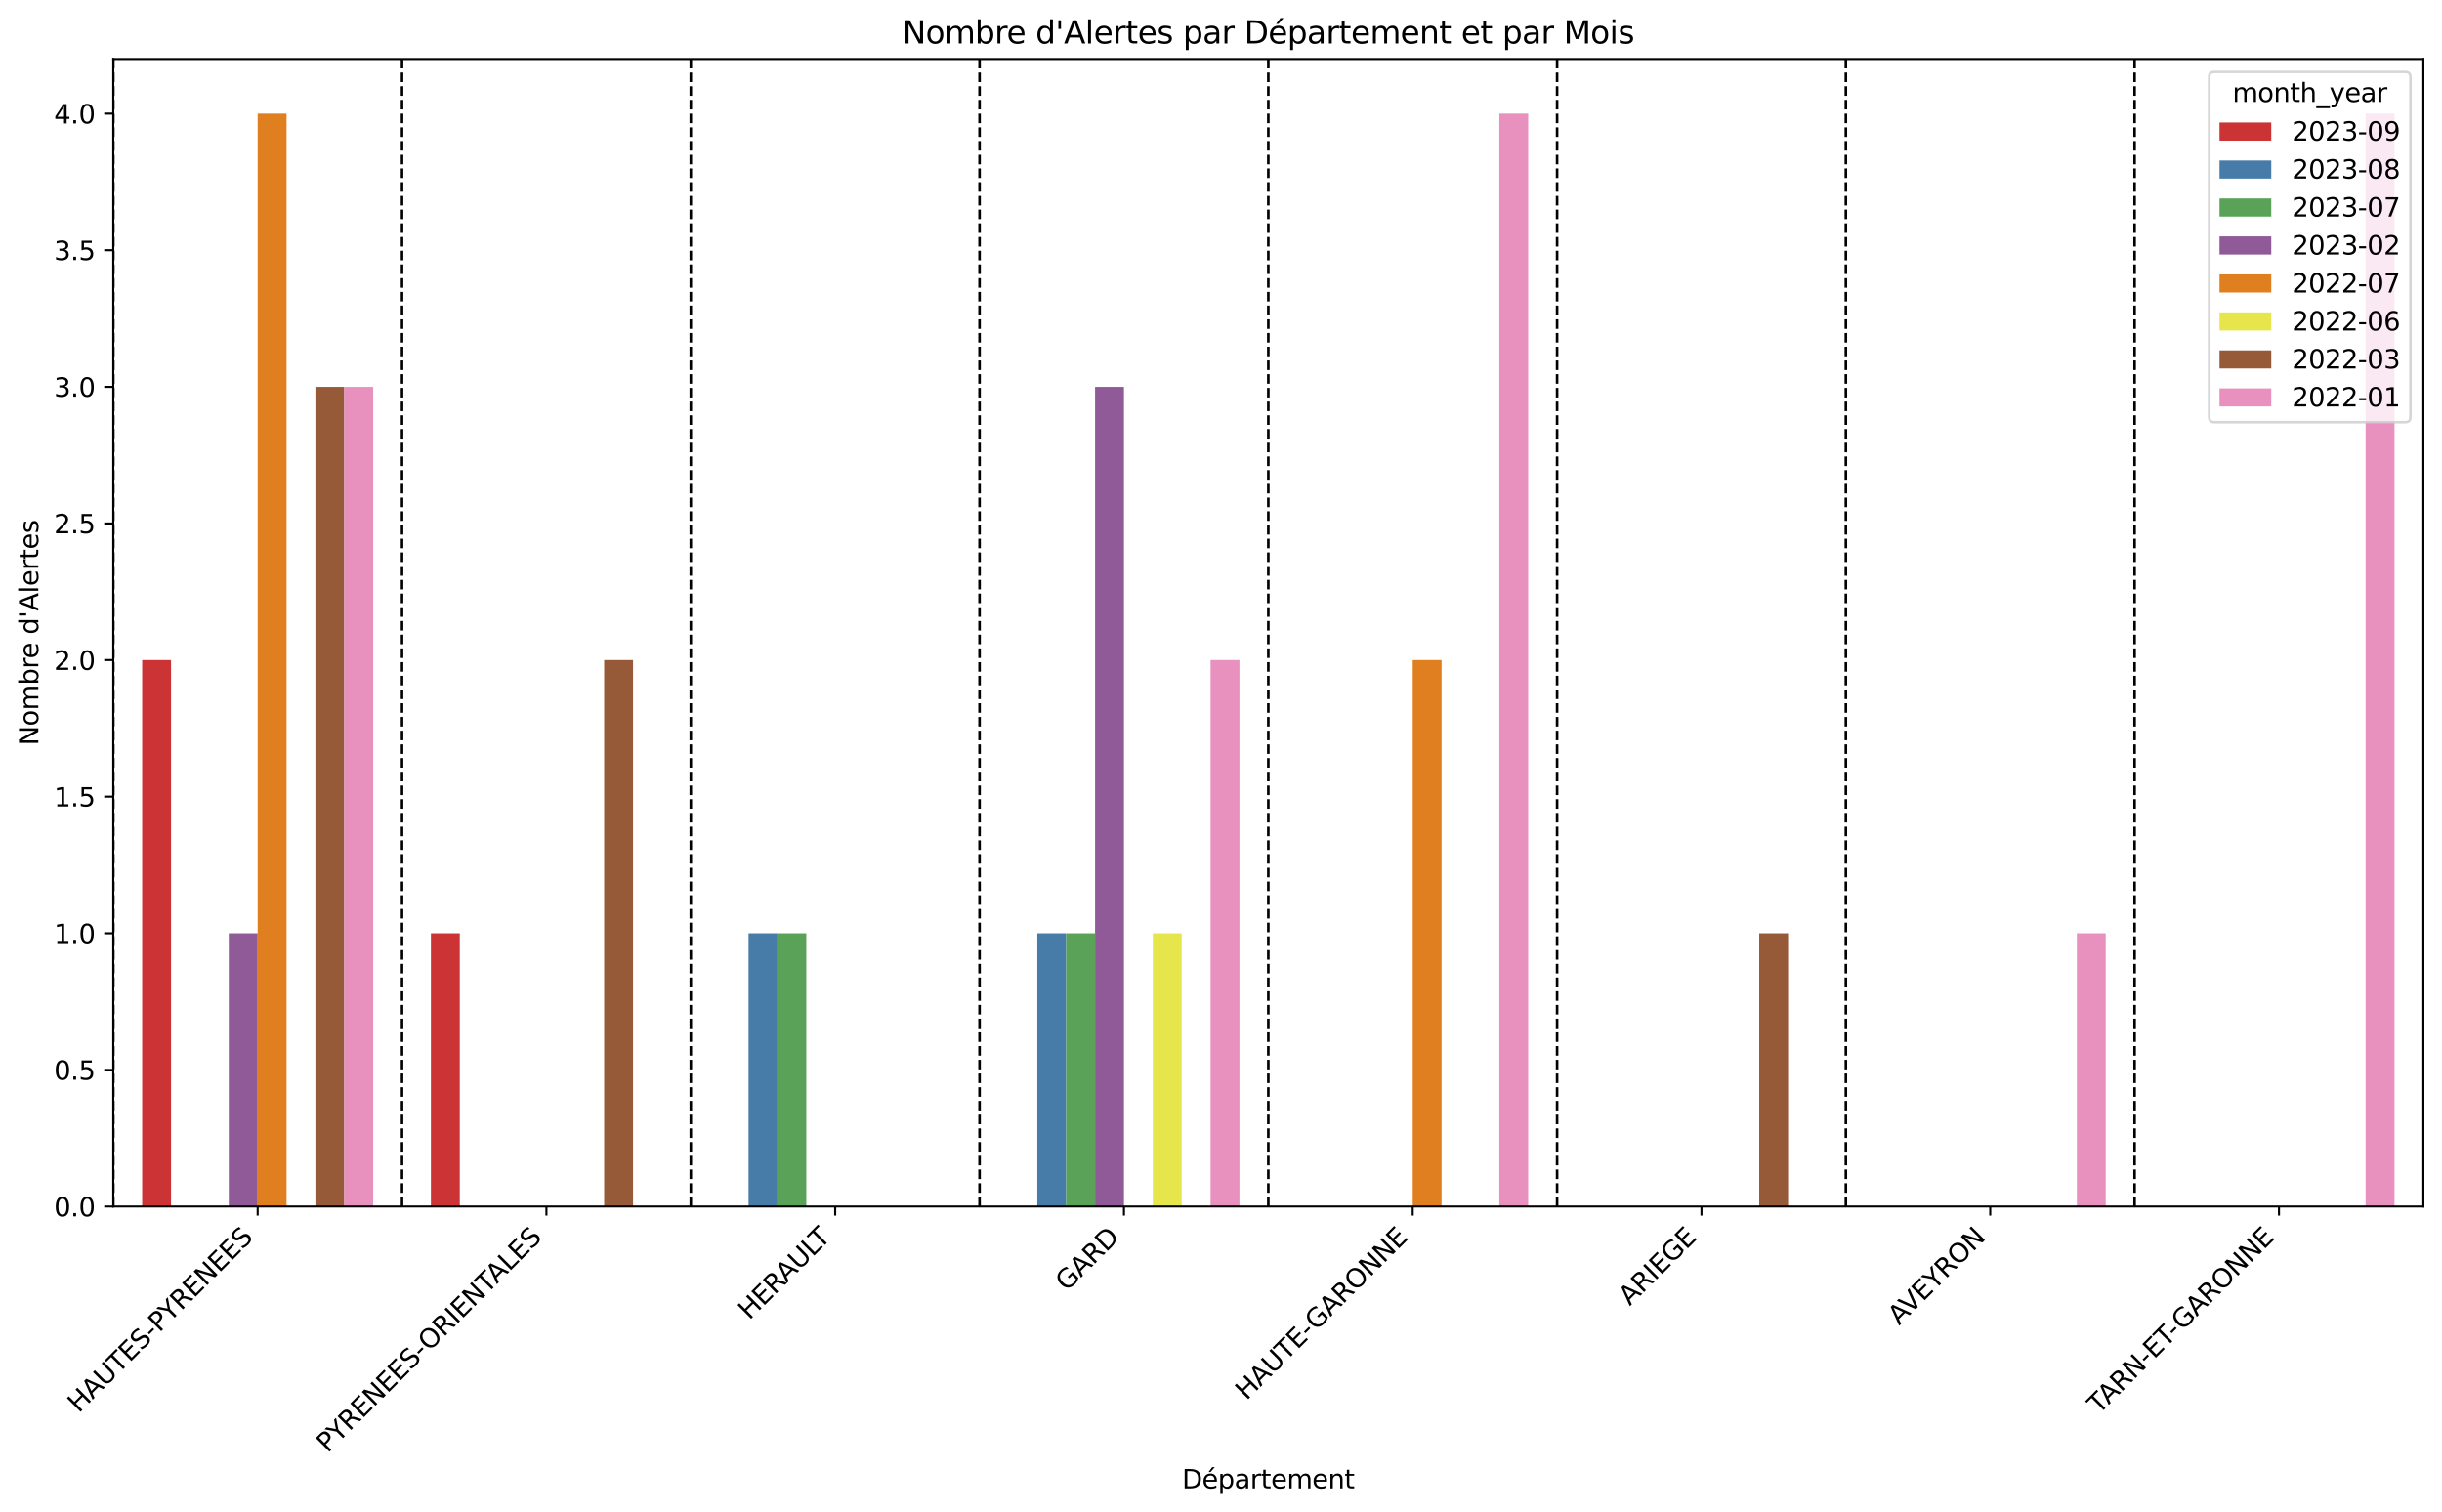 <?xml version="1.0" encoding="utf-8" standalone="no"?>
<!DOCTYPE svg PUBLIC "-//W3C//DTD SVG 1.1//EN"
  "http://www.w3.org/Graphics/SVG/1.1/DTD/svg11.dtd">
<svg xmlns:xlink="http://www.w3.org/1999/xlink" width="943.781pt" height="584.534pt" viewBox="0 0 943.781 584.534" xmlns="http://www.w3.org/2000/svg" version="1.1">
 <defs>
  <style type="text/css">*{stroke-linejoin: round; stroke-linecap: butt}</style>
 </defs>
 <g id="figure_1">
  <g id="patch_1">
   <path d="M 0 584.534 
L 943.781 584.534 
L 943.781 0 
L 0 0 
z
" style="fill: #ffffff"/>
  </g>
  <g id="axes_1">
   <g id="patch_2">
    <path d="M 43.781 466.318 
L 936.581 466.318 
L 936.581 22.798 
L 43.781 22.798 
z
" style="fill: #ffffff"/>
   </g>
   <g id="patch_3">
    <path d="M 54.941 466.318 
L 66.101 466.318 
L 66.101 255.118 
L 54.941 255.118 
z
" clip-path="url(#p5a14fc0c97)" style="fill: #cb3335"/>
   </g>
   <g id="patch_4">
    <path d="M 166.541 466.318 
L 177.701 466.318 
L 177.701 360.718 
L 166.541 360.718 
z
" clip-path="url(#p5a14fc0c97)" style="fill: #cb3335"/>
   </g>
   <g id="patch_5">
    <path d="M 289.301 466.318 
L 300.461 466.318 
L 300.461 360.718 
L 289.301 360.718 
z
" clip-path="url(#p5a14fc0c97)" style="fill: #477ca8"/>
   </g>
   <g id="patch_6">
    <path d="M 400.901 466.318 
L 412.061 466.318 
L 412.061 360.718 
L 400.901 360.718 
z
" clip-path="url(#p5a14fc0c97)" style="fill: #477ca8"/>
   </g>
   <g id="patch_7">
    <path d="M 300.461 466.318 
L 311.621 466.318 
L 311.621 360.718 
L 300.461 360.718 
z
" clip-path="url(#p5a14fc0c97)" style="fill: #59a257"/>
   </g>
   <g id="patch_8">
    <path d="M 412.061 466.318 
L 423.221 466.318 
L 423.221 360.718 
L 412.061 360.718 
z
" clip-path="url(#p5a14fc0c97)" style="fill: #59a257"/>
   </g>
   <g id="patch_9">
    <path d="M 88.421 466.318 
L 99.581 466.318 
L 99.581 360.718 
L 88.421 360.718 
z
" clip-path="url(#p5a14fc0c97)" style="fill: #905998"/>
   </g>
   <g id="patch_10">
    <path d="M 423.221 466.318 
L 434.381 466.318 
L 434.381 149.518 
L 423.221 149.518 
z
" clip-path="url(#p5a14fc0c97)" style="fill: #905998"/>
   </g>
   <g id="patch_11">
    <path d="M 99.581 466.318 
L 110.741 466.318 
L 110.741 43.918 
L 99.581 43.918 
z
" clip-path="url(#p5a14fc0c97)" style="fill: #df7f20"/>
   </g>
   <g id="patch_12">
    <path d="M 545.981 466.318 
L 557.141 466.318 
L 557.141 255.118 
L 545.981 255.118 
z
" clip-path="url(#p5a14fc0c97)" style="fill: #df7f20"/>
   </g>
   <g id="patch_13">
    <path d="M 445.541 466.318 
L 456.701 466.318 
L 456.701 360.718 
L 445.541 360.718 
z
" clip-path="url(#p5a14fc0c97)" style="fill: #e6e64c"/>
   </g>
   <g id="patch_14">
    <path d="M 121.901 466.318 
L 133.061 466.318 
L 133.061 149.518 
L 121.901 149.518 
z
" clip-path="url(#p5a14fc0c97)" style="fill: #965a38"/>
   </g>
   <g id="patch_15">
    <path d="M 233.501 466.318 
L 244.661 466.318 
L 244.661 255.118 
L 233.501 255.118 
z
" clip-path="url(#p5a14fc0c97)" style="fill: #965a38"/>
   </g>
   <g id="patch_16">
    <path d="M 679.901 466.318 
L 691.061 466.318 
L 691.061 360.718 
L 679.901 360.718 
z
" clip-path="url(#p5a14fc0c97)" style="fill: #965a38"/>
   </g>
   <g id="patch_17">
    <path d="M 133.061 466.318 
L 144.221 466.318 
L 144.221 149.518 
L 133.061 149.518 
z
" clip-path="url(#p5a14fc0c97)" style="fill: #e890be"/>
   </g>
   <g id="patch_18">
    <path d="M 467.861 466.318 
L 479.021 466.318 
L 479.021 255.118 
L 467.861 255.118 
z
" clip-path="url(#p5a14fc0c97)" style="fill: #e890be"/>
   </g>
   <g id="patch_19">
    <path d="M 579.461 466.318 
L 590.621 466.318 
L 590.621 43.918 
L 579.461 43.918 
z
" clip-path="url(#p5a14fc0c97)" style="fill: #e890be"/>
   </g>
   <g id="patch_20">
    <path d="M 802.661 466.318 
L 813.821 466.318 
L 813.821 360.718 
L 802.661 360.718 
z
" clip-path="url(#p5a14fc0c97)" style="fill: #e890be"/>
   </g>
   <g id="patch_21">
    <path d="M 914.261 466.318 
L 925.421 466.318 
L 925.421 43.918 
L 914.261 43.918 
z
" clip-path="url(#p5a14fc0c97)" style="fill: #e890be"/>
   </g>
   <g id="patch_22">
    <path d="M 99.581 466.318 
L 99.581 466.318 
L 99.581 466.318 
L 99.581 466.318 
z
" clip-path="url(#p5a14fc0c97)" style="fill: #cb3335"/>
   </g>
   <g id="patch_23">
    <path d="M 99.581 466.318 
L 99.581 466.318 
L 99.581 466.318 
L 99.581 466.318 
z
" clip-path="url(#p5a14fc0c97)" style="fill: #477ca8"/>
   </g>
   <g id="patch_24">
    <path d="M 99.581 466.318 
L 99.581 466.318 
L 99.581 466.318 
L 99.581 466.318 
z
" clip-path="url(#p5a14fc0c97)" style="fill: #59a257"/>
   </g>
   <g id="patch_25">
    <path d="M 99.581 466.318 
L 99.581 466.318 
L 99.581 466.318 
L 99.581 466.318 
z
" clip-path="url(#p5a14fc0c97)" style="fill: #905998"/>
   </g>
   <g id="patch_26">
    <path d="M 99.581 466.318 
L 99.581 466.318 
L 99.581 466.318 
L 99.581 466.318 
z
" clip-path="url(#p5a14fc0c97)" style="fill: #df7f20"/>
   </g>
   <g id="patch_27">
    <path d="M 99.581 466.318 
L 99.581 466.318 
L 99.581 466.318 
L 99.581 466.318 
z
" clip-path="url(#p5a14fc0c97)" style="fill: #e6e64c"/>
   </g>
   <g id="patch_28">
    <path d="M 99.581 466.318 
L 99.581 466.318 
L 99.581 466.318 
L 99.581 466.318 
z
" clip-path="url(#p5a14fc0c97)" style="fill: #965a38"/>
   </g>
   <g id="patch_29">
    <path d="M 99.581 466.318 
L 99.581 466.318 
L 99.581 466.318 
L 99.581 466.318 
z
" clip-path="url(#p5a14fc0c97)" style="fill: #e890be"/>
   </g>
   <g id="matplotlib.axis_1">
    <g id="xtick_1">
     <g id="line2d_1">
      <defs>
       <path id="m1c8b9f7630" d="M 0 0 
L 0 3.5 
" style="stroke: #000000; stroke-width: 0.8"/>
      </defs>
      <g>
       <use xlink:href="#m1c8b9f7630" x="99.581" y="466.318" style="stroke: #000000; stroke-width: 0.8"/>
      </g>
     </g>
     <g id="text_1">
      <!-- HAUTES-PYRENEES -->
      <g transform="translate(30.434 546.368) rotate(-45) scale(0.1 -0.1)">
       <defs>
        <path id="DejaVuSans-48" d="M 628 4666 
L 1259 4666 
L 1259 2753 
L 3553 2753 
L 3553 4666 
L 4184 4666 
L 4184 0 
L 3553 0 
L 3553 2222 
L 1259 2222 
L 1259 0 
L 628 0 
L 628 4666 
z
" transform="scale(0.016)"/>
        <path id="DejaVuSans-41" d="M 2188 4044 
L 1331 1722 
L 3047 1722 
L 2188 4044 
z
M 1831 4666 
L 2547 4666 
L 4325 0 
L 3669 0 
L 3244 1197 
L 1141 1197 
L 716 0 
L 50 0 
L 1831 4666 
z
" transform="scale(0.016)"/>
        <path id="DejaVuSans-55" d="M 556 4666 
L 1191 4666 
L 1191 1831 
Q 1191 1081 1462 751 
Q 1734 422 2344 422 
Q 2950 422 3222 751 
Q 3494 1081 3494 1831 
L 3494 4666 
L 4128 4666 
L 4128 1753 
Q 4128 841 3676 375 
Q 3225 -91 2344 -91 
Q 1459 -91 1007 375 
Q 556 841 556 1753 
L 556 4666 
z
" transform="scale(0.016)"/>
        <path id="DejaVuSans-54" d="M -19 4666 
L 3928 4666 
L 3928 4134 
L 2272 4134 
L 2272 0 
L 1638 0 
L 1638 4134 
L -19 4134 
L -19 4666 
z
" transform="scale(0.016)"/>
        <path id="DejaVuSans-45" d="M 628 4666 
L 3578 4666 
L 3578 4134 
L 1259 4134 
L 1259 2753 
L 3481 2753 
L 3481 2222 
L 1259 2222 
L 1259 531 
L 3634 531 
L 3634 0 
L 628 0 
L 628 4666 
z
" transform="scale(0.016)"/>
        <path id="DejaVuSans-53" d="M 3425 4513 
L 3425 3897 
Q 3066 4069 2747 4153 
Q 2428 4238 2131 4238 
Q 1616 4238 1336 4038 
Q 1056 3838 1056 3469 
Q 1056 3159 1242 3001 
Q 1428 2844 1947 2747 
L 2328 2669 
Q 3034 2534 3370 2195 
Q 3706 1856 3706 1288 
Q 3706 609 3251 259 
Q 2797 -91 1919 -91 
Q 1588 -91 1214 -16 
Q 841 59 441 206 
L 441 856 
Q 825 641 1194 531 
Q 1563 422 1919 422 
Q 2459 422 2753 634 
Q 3047 847 3047 1241 
Q 3047 1584 2836 1778 
Q 2625 1972 2144 2069 
L 1759 2144 
Q 1053 2284 737 2584 
Q 422 2884 422 3419 
Q 422 4038 858 4394 
Q 1294 4750 2059 4750 
Q 2388 4750 2728 4690 
Q 3069 4631 3425 4513 
z
" transform="scale(0.016)"/>
        <path id="DejaVuSans-2d" d="M 313 2009 
L 1997 2009 
L 1997 1497 
L 313 1497 
L 313 2009 
z
" transform="scale(0.016)"/>
        <path id="DejaVuSans-50" d="M 1259 4147 
L 1259 2394 
L 2053 2394 
Q 2494 2394 2734 2622 
Q 2975 2850 2975 3272 
Q 2975 3691 2734 3919 
Q 2494 4147 2053 4147 
L 1259 4147 
z
M 628 4666 
L 2053 4666 
Q 2838 4666 3239 4311 
Q 3641 3956 3641 3272 
Q 3641 2581 3239 2228 
Q 2838 1875 2053 1875 
L 1259 1875 
L 1259 0 
L 628 0 
L 628 4666 
z
" transform="scale(0.016)"/>
        <path id="DejaVuSans-59" d="M -13 4666 
L 666 4666 
L 1959 2747 
L 3244 4666 
L 3922 4666 
L 2272 2222 
L 2272 0 
L 1638 0 
L 1638 2222 
L -13 4666 
z
" transform="scale(0.016)"/>
        <path id="DejaVuSans-52" d="M 2841 2188 
Q 3044 2119 3236 1894 
Q 3428 1669 3622 1275 
L 4263 0 
L 3584 0 
L 2988 1197 
Q 2756 1666 2539 1819 
Q 2322 1972 1947 1972 
L 1259 1972 
L 1259 0 
L 628 0 
L 628 4666 
L 2053 4666 
Q 2853 4666 3247 4331 
Q 3641 3997 3641 3322 
Q 3641 2881 3436 2590 
Q 3231 2300 2841 2188 
z
M 1259 4147 
L 1259 2491 
L 2053 2491 
Q 2509 2491 2742 2702 
Q 2975 2913 2975 3322 
Q 2975 3731 2742 3939 
Q 2509 4147 2053 4147 
L 1259 4147 
z
" transform="scale(0.016)"/>
        <path id="DejaVuSans-4e" d="M 628 4666 
L 1478 4666 
L 3547 763 
L 3547 4666 
L 4159 4666 
L 4159 0 
L 3309 0 
L 1241 3903 
L 1241 0 
L 628 0 
L 628 4666 
z
" transform="scale(0.016)"/>
       </defs>
       <use xlink:href="#DejaVuSans-48"/>
       <use xlink:href="#DejaVuSans-41" x="75.195"/>
       <use xlink:href="#DejaVuSans-55" x="143.604"/>
       <use xlink:href="#DejaVuSans-54" x="216.797"/>
       <use xlink:href="#DejaVuSans-45" x="277.881"/>
       <use xlink:href="#DejaVuSans-53" x="341.064"/>
       <use xlink:href="#DejaVuSans-2d" x="404.541"/>
       <use xlink:href="#DejaVuSans-50" x="440.625"/>
       <use xlink:href="#DejaVuSans-59" x="498.678"/>
       <use xlink:href="#DejaVuSans-52" x="559.762"/>
       <use xlink:href="#DejaVuSans-45" x="629.244"/>
       <use xlink:href="#DejaVuSans-4e" x="692.428"/>
       <use xlink:href="#DejaVuSans-45" x="767.232"/>
       <use xlink:href="#DejaVuSans-45" x="830.416"/>
       <use xlink:href="#DejaVuSans-53" x="893.6"/>
      </g>
     </g>
    </g>
    <g id="xtick_2">
     <g id="line2d_2">
      <g>
       <use xlink:href="#m1c8b9f7630" x="211.181" y="466.318" style="stroke: #000000; stroke-width: 0.8"/>
      </g>
     </g>
     <g id="text_2">
      <!-- PYRENEES-ORIENTALES -->
      <g transform="translate(126.617 561.785) rotate(-45) scale(0.1 -0.1)">
       <defs>
        <path id="DejaVuSans-4f" d="M 2522 4238 
Q 1834 4238 1429 3725 
Q 1025 3213 1025 2328 
Q 1025 1447 1429 934 
Q 1834 422 2522 422 
Q 3209 422 3611 934 
Q 4013 1447 4013 2328 
Q 4013 3213 3611 3725 
Q 3209 4238 2522 4238 
z
M 2522 4750 
Q 3503 4750 4090 4092 
Q 4678 3434 4678 2328 
Q 4678 1225 4090 567 
Q 3503 -91 2522 -91 
Q 1538 -91 948 565 
Q 359 1222 359 2328 
Q 359 3434 948 4092 
Q 1538 4750 2522 4750 
z
" transform="scale(0.016)"/>
        <path id="DejaVuSans-49" d="M 628 4666 
L 1259 4666 
L 1259 0 
L 628 0 
L 628 4666 
z
" transform="scale(0.016)"/>
        <path id="DejaVuSans-4c" d="M 628 4666 
L 1259 4666 
L 1259 531 
L 3531 531 
L 3531 0 
L 628 0 
L 628 4666 
z
" transform="scale(0.016)"/>
       </defs>
       <use xlink:href="#DejaVuSans-50"/>
       <use xlink:href="#DejaVuSans-59" x="58.053"/>
       <use xlink:href="#DejaVuSans-52" x="119.137"/>
       <use xlink:href="#DejaVuSans-45" x="188.619"/>
       <use xlink:href="#DejaVuSans-4e" x="251.803"/>
       <use xlink:href="#DejaVuSans-45" x="326.607"/>
       <use xlink:href="#DejaVuSans-45" x="389.791"/>
       <use xlink:href="#DejaVuSans-53" x="452.975"/>
       <use xlink:href="#DejaVuSans-2d" x="516.451"/>
       <use xlink:href="#DejaVuSans-4f" x="555.285"/>
       <use xlink:href="#DejaVuSans-52" x="633.996"/>
       <use xlink:href="#DejaVuSans-49" x="703.479"/>
       <use xlink:href="#DejaVuSans-45" x="732.971"/>
       <use xlink:href="#DejaVuSans-4e" x="796.154"/>
       <use xlink:href="#DejaVuSans-54" x="870.959"/>
       <use xlink:href="#DejaVuSans-41" x="924.293"/>
       <use xlink:href="#DejaVuSans-4c" x="992.701"/>
       <use xlink:href="#DejaVuSans-45" x="1048.414"/>
       <use xlink:href="#DejaVuSans-53" x="1111.598"/>
      </g>
     </g>
    </g>
    <g id="xtick_3">
     <g id="line2d_3">
      <g>
       <use xlink:href="#m1c8b9f7630" x="322.781" y="466.318" style="stroke: #000000; stroke-width: 0.8"/>
      </g>
     </g>
     <g id="text_3">
      <!-- HERAULT -->
      <g transform="translate(289.596 510.406) rotate(-45) scale(0.1 -0.1)">
       <use xlink:href="#DejaVuSans-48"/>
       <use xlink:href="#DejaVuSans-45" x="75.195"/>
       <use xlink:href="#DejaVuSans-52" x="138.379"/>
       <use xlink:href="#DejaVuSans-41" x="203.861"/>
       <use xlink:href="#DejaVuSans-55" x="272.27"/>
       <use xlink:href="#DejaVuSans-4c" x="345.463"/>
       <use xlink:href="#DejaVuSans-54" x="387.426"/>
      </g>
     </g>
    </g>
    <g id="xtick_4">
     <g id="line2d_4">
      <g>
       <use xlink:href="#m1c8b9f7630" x="434.381" y="466.318" style="stroke: #000000; stroke-width: 0.8"/>
      </g>
     </g>
     <g id="text_4">
      <!-- GARD -->
      <g transform="translate(412.237 499.365) rotate(-45) scale(0.1 -0.1)">
       <defs>
        <path id="DejaVuSans-47" d="M 3809 666 
L 3809 1919 
L 2778 1919 
L 2778 2438 
L 4434 2438 
L 4434 434 
Q 4069 175 3628 42 
Q 3188 -91 2688 -91 
Q 1594 -91 976 548 
Q 359 1188 359 2328 
Q 359 3472 976 4111 
Q 1594 4750 2688 4750 
Q 3144 4750 3555 4637 
Q 3966 4525 4313 4306 
L 4313 3634 
Q 3963 3931 3569 4081 
Q 3175 4231 2741 4231 
Q 1884 4231 1454 3753 
Q 1025 3275 1025 2328 
Q 1025 1384 1454 906 
Q 1884 428 2741 428 
Q 3075 428 3337 486 
Q 3600 544 3809 666 
z
" transform="scale(0.016)"/>
        <path id="DejaVuSans-44" d="M 1259 4147 
L 1259 519 
L 2022 519 
Q 2988 519 3436 956 
Q 3884 1394 3884 2338 
Q 3884 3275 3436 3711 
Q 2988 4147 2022 4147 
L 1259 4147 
z
M 628 4666 
L 1925 4666 
Q 3281 4666 3915 4102 
Q 4550 3538 4550 2338 
Q 4550 1131 3912 565 
Q 3275 0 1925 0 
L 628 0 
L 628 4666 
z
" transform="scale(0.016)"/>
       </defs>
       <use xlink:href="#DejaVuSans-47"/>
       <use xlink:href="#DejaVuSans-41" x="77.49"/>
       <use xlink:href="#DejaVuSans-52" x="145.898"/>
       <use xlink:href="#DejaVuSans-44" x="215.381"/>
      </g>
     </g>
    </g>
    <g id="xtick_5">
     <g id="line2d_5">
      <g>
       <use xlink:href="#m1c8b9f7630" x="545.981" y="466.318" style="stroke: #000000; stroke-width: 0.8"/>
      </g>
     </g>
     <g id="text_5">
      <!-- HAUTE-GARONNE -->
      <g transform="translate(481.743 541.459) rotate(-45) scale(0.1 -0.1)">
       <use xlink:href="#DejaVuSans-48"/>
       <use xlink:href="#DejaVuSans-41" x="75.195"/>
       <use xlink:href="#DejaVuSans-55" x="143.604"/>
       <use xlink:href="#DejaVuSans-54" x="216.797"/>
       <use xlink:href="#DejaVuSans-45" x="277.881"/>
       <use xlink:href="#DejaVuSans-2d" x="341.064"/>
       <use xlink:href="#DejaVuSans-47" x="380.773"/>
       <use xlink:href="#DejaVuSans-41" x="458.264"/>
       <use xlink:href="#DejaVuSans-52" x="526.672"/>
       <use xlink:href="#DejaVuSans-4f" x="596.154"/>
       <use xlink:href="#DejaVuSans-4e" x="674.865"/>
       <use xlink:href="#DejaVuSans-4e" x="749.67"/>
       <use xlink:href="#DejaVuSans-45" x="824.475"/>
      </g>
     </g>
    </g>
    <g id="xtick_6">
     <g id="line2d_6">
      <g>
       <use xlink:href="#m1c8b9f7630" x="657.581" y="466.318" style="stroke: #000000; stroke-width: 0.8"/>
      </g>
     </g>
     <g id="text_6">
      <!-- ARIEGE -->
      <g transform="translate(629.859 504.942) rotate(-45) scale(0.1 -0.1)">
       <use xlink:href="#DejaVuSans-41"/>
       <use xlink:href="#DejaVuSans-52" x="68.408"/>
       <use xlink:href="#DejaVuSans-49" x="137.891"/>
       <use xlink:href="#DejaVuSans-45" x="167.383"/>
       <use xlink:href="#DejaVuSans-47" x="230.566"/>
       <use xlink:href="#DejaVuSans-45" x="308.057"/>
      </g>
     </g>
    </g>
    <g id="xtick_7">
     <g id="line2d_7">
      <g>
       <use xlink:href="#m1c8b9f7630" x="769.181" y="466.318" style="stroke: #000000; stroke-width: 0.8"/>
      </g>
     </g>
     <g id="text_7">
      <!-- AVEYRON -->
      <g transform="translate(733.931 512.471) rotate(-45) scale(0.1 -0.1)">
       <defs>
        <path id="DejaVuSans-56" d="M 1831 0 
L 50 4666 
L 709 4666 
L 2188 738 
L 3669 4666 
L 4325 4666 
L 2547 0 
L 1831 0 
z
" transform="scale(0.016)"/>
       </defs>
       <use xlink:href="#DejaVuSans-41"/>
       <use xlink:href="#DejaVuSans-56" x="62.033"/>
       <use xlink:href="#DejaVuSans-45" x="130.441"/>
       <use xlink:href="#DejaVuSans-59" x="193.625"/>
       <use xlink:href="#DejaVuSans-52" x="254.709"/>
       <use xlink:href="#DejaVuSans-4f" x="324.191"/>
       <use xlink:href="#DejaVuSans-4e" x="402.902"/>
      </g>
     </g>
    </g>
    <g id="xtick_8">
     <g id="line2d_8">
      <g>
       <use xlink:href="#m1c8b9f7630" x="880.781" y="466.318" style="stroke: #000000; stroke-width: 0.8"/>
      </g>
     </g>
     <g id="text_8">
      <!-- TARN-ET-GARONNE -->
      <g transform="translate(811.156 546.846) rotate(-45) scale(0.1 -0.1)">
       <use xlink:href="#DejaVuSans-54"/>
       <use xlink:href="#DejaVuSans-41" x="53.334"/>
       <use xlink:href="#DejaVuSans-52" x="121.742"/>
       <use xlink:href="#DejaVuSans-4e" x="191.225"/>
       <use xlink:href="#DejaVuSans-2d" x="266.029"/>
       <use xlink:href="#DejaVuSans-45" x="302.113"/>
       <use xlink:href="#DejaVuSans-54" x="365.297"/>
       <use xlink:href="#DejaVuSans-2d" x="417.256"/>
       <use xlink:href="#DejaVuSans-47" x="456.965"/>
       <use xlink:href="#DejaVuSans-41" x="534.455"/>
       <use xlink:href="#DejaVuSans-52" x="602.863"/>
       <use xlink:href="#DejaVuSans-4f" x="672.346"/>
       <use xlink:href="#DejaVuSans-4e" x="751.057"/>
       <use xlink:href="#DejaVuSans-4e" x="825.861"/>
       <use xlink:href="#DejaVuSans-45" x="900.666"/>
      </g>
     </g>
    </g>
    <g id="text_9">
     <!-- Département -->
     <g transform="translate(456.848 575.254) scale(0.1 -0.1)">
      <defs>
       <path id="DejaVuSans-e9" d="M 3597 1894 
L 3597 1613 
L 953 1613 
Q 991 1019 1311 708 
Q 1631 397 2203 397 
Q 2534 397 2845 478 
Q 3156 559 3463 722 
L 3463 178 
Q 3153 47 2828 -22 
Q 2503 -91 2169 -91 
Q 1331 -91 842 396 
Q 353 884 353 1716 
Q 353 2575 817 3079 
Q 1281 3584 2069 3584 
Q 2775 3584 3186 3129 
Q 3597 2675 3597 1894 
z
M 3022 2063 
Q 3016 2534 2758 2815 
Q 2500 3097 2075 3097 
Q 1594 3097 1305 2825 
Q 1016 2553 972 2059 
L 3022 2063 
z
M 2466 5119 
L 3088 5119 
L 2070 3944 
L 1591 3944 
L 2466 5119 
z
" transform="scale(0.016)"/>
       <path id="DejaVuSans-70" d="M 1159 525 
L 1159 -1331 
L 581 -1331 
L 581 3500 
L 1159 3500 
L 1159 2969 
Q 1341 3281 1617 3432 
Q 1894 3584 2278 3584 
Q 2916 3584 3314 3078 
Q 3713 2572 3713 1747 
Q 3713 922 3314 415 
Q 2916 -91 2278 -91 
Q 1894 -91 1617 61 
Q 1341 213 1159 525 
z
M 3116 1747 
Q 3116 2381 2855 2742 
Q 2594 3103 2138 3103 
Q 1681 3103 1420 2742 
Q 1159 2381 1159 1747 
Q 1159 1113 1420 752 
Q 1681 391 2138 391 
Q 2594 391 2855 752 
Q 3116 1113 3116 1747 
z
" transform="scale(0.016)"/>
       <path id="DejaVuSans-61" d="M 2194 1759 
Q 1497 1759 1228 1600 
Q 959 1441 959 1056 
Q 959 750 1161 570 
Q 1363 391 1709 391 
Q 2188 391 2477 730 
Q 2766 1069 2766 1631 
L 2766 1759 
L 2194 1759 
z
M 3341 1997 
L 3341 0 
L 2766 0 
L 2766 531 
Q 2569 213 2275 61 
Q 1981 -91 1556 -91 
Q 1019 -91 701 211 
Q 384 513 384 1019 
Q 384 1609 779 1909 
Q 1175 2209 1959 2209 
L 2766 2209 
L 2766 2266 
Q 2766 2663 2505 2880 
Q 2244 3097 1772 3097 
Q 1472 3097 1187 3025 
Q 903 2953 641 2809 
L 641 3341 
Q 956 3463 1253 3523 
Q 1550 3584 1831 3584 
Q 2591 3584 2966 3190 
Q 3341 2797 3341 1997 
z
" transform="scale(0.016)"/>
       <path id="DejaVuSans-72" d="M 2631 2963 
Q 2534 3019 2420 3045 
Q 2306 3072 2169 3072 
Q 1681 3072 1420 2755 
Q 1159 2438 1159 1844 
L 1159 0 
L 581 0 
L 581 3500 
L 1159 3500 
L 1159 2956 
Q 1341 3275 1631 3429 
Q 1922 3584 2338 3584 
Q 2397 3584 2469 3576 
Q 2541 3569 2628 3553 
L 2631 2963 
z
" transform="scale(0.016)"/>
       <path id="DejaVuSans-74" d="M 1172 4494 
L 1172 3500 
L 2356 3500 
L 2356 3053 
L 1172 3053 
L 1172 1153 
Q 1172 725 1289 603 
Q 1406 481 1766 481 
L 2356 481 
L 2356 0 
L 1766 0 
Q 1100 0 847 248 
Q 594 497 594 1153 
L 594 3053 
L 172 3053 
L 172 3500 
L 594 3500 
L 594 4494 
L 1172 4494 
z
" transform="scale(0.016)"/>
       <path id="DejaVuSans-65" d="M 3597 1894 
L 3597 1613 
L 953 1613 
Q 991 1019 1311 708 
Q 1631 397 2203 397 
Q 2534 397 2845 478 
Q 3156 559 3463 722 
L 3463 178 
Q 3153 47 2828 -22 
Q 2503 -91 2169 -91 
Q 1331 -91 842 396 
Q 353 884 353 1716 
Q 353 2575 817 3079 
Q 1281 3584 2069 3584 
Q 2775 3584 3186 3129 
Q 3597 2675 3597 1894 
z
M 3022 2063 
Q 3016 2534 2758 2815 
Q 2500 3097 2075 3097 
Q 1594 3097 1305 2825 
Q 1016 2553 972 2059 
L 3022 2063 
z
" transform="scale(0.016)"/>
       <path id="DejaVuSans-6d" d="M 3328 2828 
Q 3544 3216 3844 3400 
Q 4144 3584 4550 3584 
Q 5097 3584 5394 3201 
Q 5691 2819 5691 2113 
L 5691 0 
L 5113 0 
L 5113 2094 
Q 5113 2597 4934 2840 
Q 4756 3084 4391 3084 
Q 3944 3084 3684 2787 
Q 3425 2491 3425 1978 
L 3425 0 
L 2847 0 
L 2847 2094 
Q 2847 2600 2669 2842 
Q 2491 3084 2119 3084 
Q 1678 3084 1418 2786 
Q 1159 2488 1159 1978 
L 1159 0 
L 581 0 
L 581 3500 
L 1159 3500 
L 1159 2956 
Q 1356 3278 1631 3431 
Q 1906 3584 2284 3584 
Q 2666 3584 2933 3390 
Q 3200 3197 3328 2828 
z
" transform="scale(0.016)"/>
       <path id="DejaVuSans-6e" d="M 3513 2113 
L 3513 0 
L 2938 0 
L 2938 2094 
Q 2938 2591 2744 2837 
Q 2550 3084 2163 3084 
Q 1697 3084 1428 2787 
Q 1159 2491 1159 1978 
L 1159 0 
L 581 0 
L 581 3500 
L 1159 3500 
L 1159 2956 
Q 1366 3272 1645 3428 
Q 1925 3584 2291 3584 
Q 2894 3584 3203 3211 
Q 3513 2838 3513 2113 
z
" transform="scale(0.016)"/>
      </defs>
      <use xlink:href="#DejaVuSans-44"/>
      <use xlink:href="#DejaVuSans-e9" x="77.002"/>
      <use xlink:href="#DejaVuSans-70" x="138.525"/>
      <use xlink:href="#DejaVuSans-61" x="202.002"/>
      <use xlink:href="#DejaVuSans-72" x="263.281"/>
      <use xlink:href="#DejaVuSans-74" x="304.395"/>
      <use xlink:href="#DejaVuSans-65" x="343.604"/>
      <use xlink:href="#DejaVuSans-6d" x="405.127"/>
      <use xlink:href="#DejaVuSans-65" x="502.539"/>
      <use xlink:href="#DejaVuSans-6e" x="564.062"/>
      <use xlink:href="#DejaVuSans-74" x="627.441"/>
     </g>
    </g>
   </g>
   <g id="matplotlib.axis_2">
    <g id="ytick_1">
     <g id="line2d_9">
      <defs>
       <path id="m4bbf885d5c" d="M 0 0 
L -3.5 0 
" style="stroke: #000000; stroke-width: 0.8"/>
      </defs>
      <g>
       <use xlink:href="#m4bbf885d5c" x="43.781" y="466.318" style="stroke: #000000; stroke-width: 0.8"/>
      </g>
     </g>
     <g id="text_10">
      <!-- 0.0 -->
      <g transform="translate(20.878 470.117) scale(0.1 -0.1)">
       <defs>
        <path id="DejaVuSans-30" d="M 2034 4250 
Q 1547 4250 1301 3770 
Q 1056 3291 1056 2328 
Q 1056 1369 1301 889 
Q 1547 409 2034 409 
Q 2525 409 2770 889 
Q 3016 1369 3016 2328 
Q 3016 3291 2770 3770 
Q 2525 4250 2034 4250 
z
M 2034 4750 
Q 2819 4750 3233 4129 
Q 3647 3509 3647 2328 
Q 3647 1150 3233 529 
Q 2819 -91 2034 -91 
Q 1250 -91 836 529 
Q 422 1150 422 2328 
Q 422 3509 836 4129 
Q 1250 4750 2034 4750 
z
" transform="scale(0.016)"/>
        <path id="DejaVuSans-2e" d="M 684 794 
L 1344 794 
L 1344 0 
L 684 0 
L 684 794 
z
" transform="scale(0.016)"/>
       </defs>
       <use xlink:href="#DejaVuSans-30"/>
       <use xlink:href="#DejaVuSans-2e" x="63.623"/>
       <use xlink:href="#DejaVuSans-30" x="95.41"/>
      </g>
     </g>
    </g>
    <g id="ytick_2">
     <g id="line2d_10">
      <g>
       <use xlink:href="#m4bbf885d5c" x="43.781" y="413.518" style="stroke: #000000; stroke-width: 0.8"/>
      </g>
     </g>
     <g id="text_11">
      <!-- 0.5 -->
      <g transform="translate(20.878 417.317) scale(0.1 -0.1)">
       <defs>
        <path id="DejaVuSans-35" d="M 691 4666 
L 3169 4666 
L 3169 4134 
L 1269 4134 
L 1269 2991 
Q 1406 3038 1543 3061 
Q 1681 3084 1819 3084 
Q 2600 3084 3056 2656 
Q 3513 2228 3513 1497 
Q 3513 744 3044 326 
Q 2575 -91 1722 -91 
Q 1428 -91 1123 -41 
Q 819 9 494 109 
L 494 744 
Q 775 591 1075 516 
Q 1375 441 1709 441 
Q 2250 441 2565 725 
Q 2881 1009 2881 1497 
Q 2881 1984 2565 2268 
Q 2250 2553 1709 2553 
Q 1456 2553 1204 2497 
Q 953 2441 691 2322 
L 691 4666 
z
" transform="scale(0.016)"/>
       </defs>
       <use xlink:href="#DejaVuSans-30"/>
       <use xlink:href="#DejaVuSans-2e" x="63.623"/>
       <use xlink:href="#DejaVuSans-35" x="95.41"/>
      </g>
     </g>
    </g>
    <g id="ytick_3">
     <g id="line2d_11">
      <g>
       <use xlink:href="#m4bbf885d5c" x="43.781" y="360.718" style="stroke: #000000; stroke-width: 0.8"/>
      </g>
     </g>
     <g id="text_12">
      <!-- 1.0 -->
      <g transform="translate(20.878 364.517) scale(0.1 -0.1)">
       <defs>
        <path id="DejaVuSans-31" d="M 794 531 
L 1825 531 
L 1825 4091 
L 703 3866 
L 703 4441 
L 1819 4666 
L 2450 4666 
L 2450 531 
L 3481 531 
L 3481 0 
L 794 0 
L 794 531 
z
" transform="scale(0.016)"/>
       </defs>
       <use xlink:href="#DejaVuSans-31"/>
       <use xlink:href="#DejaVuSans-2e" x="63.623"/>
       <use xlink:href="#DejaVuSans-30" x="95.41"/>
      </g>
     </g>
    </g>
    <g id="ytick_4">
     <g id="line2d_12">
      <g>
       <use xlink:href="#m4bbf885d5c" x="43.781" y="307.918" style="stroke: #000000; stroke-width: 0.8"/>
      </g>
     </g>
     <g id="text_13">
      <!-- 1.5 -->
      <g transform="translate(20.878 311.717) scale(0.1 -0.1)">
       <use xlink:href="#DejaVuSans-31"/>
       <use xlink:href="#DejaVuSans-2e" x="63.623"/>
       <use xlink:href="#DejaVuSans-35" x="95.41"/>
      </g>
     </g>
    </g>
    <g id="ytick_5">
     <g id="line2d_13">
      <g>
       <use xlink:href="#m4bbf885d5c" x="43.781" y="255.118" style="stroke: #000000; stroke-width: 0.8"/>
      </g>
     </g>
     <g id="text_14">
      <!-- 2.0 -->
      <g transform="translate(20.878 258.917) scale(0.1 -0.1)">
       <defs>
        <path id="DejaVuSans-32" d="M 1228 531 
L 3431 531 
L 3431 0 
L 469 0 
L 469 531 
Q 828 903 1448 1529 
Q 2069 2156 2228 2338 
Q 2531 2678 2651 2914 
Q 2772 3150 2772 3378 
Q 2772 3750 2511 3984 
Q 2250 4219 1831 4219 
Q 1534 4219 1204 4116 
Q 875 4013 500 3803 
L 500 4441 
Q 881 4594 1212 4672 
Q 1544 4750 1819 4750 
Q 2544 4750 2975 4387 
Q 3406 4025 3406 3419 
Q 3406 3131 3298 2873 
Q 3191 2616 2906 2266 
Q 2828 2175 2409 1742 
Q 1991 1309 1228 531 
z
" transform="scale(0.016)"/>
       </defs>
       <use xlink:href="#DejaVuSans-32"/>
       <use xlink:href="#DejaVuSans-2e" x="63.623"/>
       <use xlink:href="#DejaVuSans-30" x="95.41"/>
      </g>
     </g>
    </g>
    <g id="ytick_6">
     <g id="line2d_14">
      <g>
       <use xlink:href="#m4bbf885d5c" x="43.781" y="202.318" style="stroke: #000000; stroke-width: 0.8"/>
      </g>
     </g>
     <g id="text_15">
      <!-- 2.5 -->
      <g transform="translate(20.878 206.117) scale(0.1 -0.1)">
       <use xlink:href="#DejaVuSans-32"/>
       <use xlink:href="#DejaVuSans-2e" x="63.623"/>
       <use xlink:href="#DejaVuSans-35" x="95.41"/>
      </g>
     </g>
    </g>
    <g id="ytick_7">
     <g id="line2d_15">
      <g>
       <use xlink:href="#m4bbf885d5c" x="43.781" y="149.518" style="stroke: #000000; stroke-width: 0.8"/>
      </g>
     </g>
     <g id="text_16">
      <!-- 3.0 -->
      <g transform="translate(20.878 153.317) scale(0.1 -0.1)">
       <defs>
        <path id="DejaVuSans-33" d="M 2597 2516 
Q 3050 2419 3304 2112 
Q 3559 1806 3559 1356 
Q 3559 666 3084 287 
Q 2609 -91 1734 -91 
Q 1441 -91 1130 -33 
Q 819 25 488 141 
L 488 750 
Q 750 597 1062 519 
Q 1375 441 1716 441 
Q 2309 441 2620 675 
Q 2931 909 2931 1356 
Q 2931 1769 2642 2001 
Q 2353 2234 1838 2234 
L 1294 2234 
L 1294 2753 
L 1863 2753 
Q 2328 2753 2575 2939 
Q 2822 3125 2822 3475 
Q 2822 3834 2567 4026 
Q 2313 4219 1838 4219 
Q 1578 4219 1281 4162 
Q 984 4106 628 3988 
L 628 4550 
Q 988 4650 1302 4700 
Q 1616 4750 1894 4750 
Q 2613 4750 3031 4423 
Q 3450 4097 3450 3541 
Q 3450 3153 3228 2886 
Q 3006 2619 2597 2516 
z
" transform="scale(0.016)"/>
       </defs>
       <use xlink:href="#DejaVuSans-33"/>
       <use xlink:href="#DejaVuSans-2e" x="63.623"/>
       <use xlink:href="#DejaVuSans-30" x="95.41"/>
      </g>
     </g>
    </g>
    <g id="ytick_8">
     <g id="line2d_16">
      <g>
       <use xlink:href="#m4bbf885d5c" x="43.781" y="96.718" style="stroke: #000000; stroke-width: 0.8"/>
      </g>
     </g>
     <g id="text_17">
      <!-- 3.5 -->
      <g transform="translate(20.878 100.517) scale(0.1 -0.1)">
       <use xlink:href="#DejaVuSans-33"/>
       <use xlink:href="#DejaVuSans-2e" x="63.623"/>
       <use xlink:href="#DejaVuSans-35" x="95.41"/>
      </g>
     </g>
    </g>
    <g id="ytick_9">
     <g id="line2d_17">
      <g>
       <use xlink:href="#m4bbf885d5c" x="43.781" y="43.918" style="stroke: #000000; stroke-width: 0.8"/>
      </g>
     </g>
     <g id="text_18">
      <!-- 4.0 -->
      <g transform="translate(20.878 47.717) scale(0.1 -0.1)">
       <defs>
        <path id="DejaVuSans-34" d="M 2419 4116 
L 825 1625 
L 2419 1625 
L 2419 4116 
z
M 2253 4666 
L 3047 4666 
L 3047 1625 
L 3713 1625 
L 3713 1100 
L 3047 1100 
L 3047 0 
L 2419 0 
L 2419 1100 
L 313 1100 
L 313 1709 
L 2253 4666 
z
" transform="scale(0.016)"/>
       </defs>
       <use xlink:href="#DejaVuSans-34"/>
       <use xlink:href="#DejaVuSans-2e" x="63.623"/>
       <use xlink:href="#DejaVuSans-30" x="95.41"/>
      </g>
     </g>
    </g>
    <g id="text_19">
     <!-- Nombre d'Alertes -->
     <g transform="translate(14.798 288.142) rotate(-90) scale(0.1 -0.1)">
      <defs>
       <path id="DejaVuSans-6f" d="M 1959 3097 
Q 1497 3097 1228 2736 
Q 959 2375 959 1747 
Q 959 1119 1226 758 
Q 1494 397 1959 397 
Q 2419 397 2687 759 
Q 2956 1122 2956 1747 
Q 2956 2369 2687 2733 
Q 2419 3097 1959 3097 
z
M 1959 3584 
Q 2709 3584 3137 3096 
Q 3566 2609 3566 1747 
Q 3566 888 3137 398 
Q 2709 -91 1959 -91 
Q 1206 -91 779 398 
Q 353 888 353 1747 
Q 353 2609 779 3096 
Q 1206 3584 1959 3584 
z
" transform="scale(0.016)"/>
       <path id="DejaVuSans-62" d="M 3116 1747 
Q 3116 2381 2855 2742 
Q 2594 3103 2138 3103 
Q 1681 3103 1420 2742 
Q 1159 2381 1159 1747 
Q 1159 1113 1420 752 
Q 1681 391 2138 391 
Q 2594 391 2855 752 
Q 3116 1113 3116 1747 
z
M 1159 2969 
Q 1341 3281 1617 3432 
Q 1894 3584 2278 3584 
Q 2916 3584 3314 3078 
Q 3713 2572 3713 1747 
Q 3713 922 3314 415 
Q 2916 -91 2278 -91 
Q 1894 -91 1617 61 
Q 1341 213 1159 525 
L 1159 0 
L 581 0 
L 581 4863 
L 1159 4863 
L 1159 2969 
z
" transform="scale(0.016)"/>
       <path id="DejaVuSans-20" transform="scale(0.016)"/>
       <path id="DejaVuSans-64" d="M 2906 2969 
L 2906 4863 
L 3481 4863 
L 3481 0 
L 2906 0 
L 2906 525 
Q 2725 213 2448 61 
Q 2172 -91 1784 -91 
Q 1150 -91 751 415 
Q 353 922 353 1747 
Q 353 2572 751 3078 
Q 1150 3584 1784 3584 
Q 2172 3584 2448 3432 
Q 2725 3281 2906 2969 
z
M 947 1747 
Q 947 1113 1208 752 
Q 1469 391 1925 391 
Q 2381 391 2643 752 
Q 2906 1113 2906 1747 
Q 2906 2381 2643 2742 
Q 2381 3103 1925 3103 
Q 1469 3103 1208 2742 
Q 947 2381 947 1747 
z
" transform="scale(0.016)"/>
       <path id="DejaVuSans-27" d="M 1147 4666 
L 1147 2931 
L 616 2931 
L 616 4666 
L 1147 4666 
z
" transform="scale(0.016)"/>
       <path id="DejaVuSans-6c" d="M 603 4863 
L 1178 4863 
L 1178 0 
L 603 0 
L 603 4863 
z
" transform="scale(0.016)"/>
       <path id="DejaVuSans-73" d="M 2834 3397 
L 2834 2853 
Q 2591 2978 2328 3040 
Q 2066 3103 1784 3103 
Q 1356 3103 1142 2972 
Q 928 2841 928 2578 
Q 928 2378 1081 2264 
Q 1234 2150 1697 2047 
L 1894 2003 
Q 2506 1872 2764 1633 
Q 3022 1394 3022 966 
Q 3022 478 2636 193 
Q 2250 -91 1575 -91 
Q 1294 -91 989 -36 
Q 684 19 347 128 
L 347 722 
Q 666 556 975 473 
Q 1284 391 1588 391 
Q 1994 391 2212 530 
Q 2431 669 2431 922 
Q 2431 1156 2273 1281 
Q 2116 1406 1581 1522 
L 1381 1569 
Q 847 1681 609 1914 
Q 372 2147 372 2553 
Q 372 3047 722 3315 
Q 1072 3584 1716 3584 
Q 2034 3584 2315 3537 
Q 2597 3491 2834 3397 
z
" transform="scale(0.016)"/>
      </defs>
      <use xlink:href="#DejaVuSans-4e"/>
      <use xlink:href="#DejaVuSans-6f" x="74.805"/>
      <use xlink:href="#DejaVuSans-6d" x="135.986"/>
      <use xlink:href="#DejaVuSans-62" x="233.398"/>
      <use xlink:href="#DejaVuSans-72" x="296.875"/>
      <use xlink:href="#DejaVuSans-65" x="335.738"/>
      <use xlink:href="#DejaVuSans-20" x="397.262"/>
      <use xlink:href="#DejaVuSans-64" x="429.049"/>
      <use xlink:href="#DejaVuSans-27" x="492.525"/>
      <use xlink:href="#DejaVuSans-41" x="520.016"/>
      <use xlink:href="#DejaVuSans-6c" x="588.424"/>
      <use xlink:href="#DejaVuSans-65" x="616.207"/>
      <use xlink:href="#DejaVuSans-72" x="677.73"/>
      <use xlink:href="#DejaVuSans-74" x="718.844"/>
      <use xlink:href="#DejaVuSans-65" x="758.053"/>
      <use xlink:href="#DejaVuSans-73" x="819.576"/>
     </g>
    </g>
   </g>
   <g id="line2d_18">
    <path d="M 43.781 466.318 
L 43.781 22.798 
" clip-path="url(#p5a14fc0c97)" style="fill: none; stroke-dasharray: 3.7,1.6; stroke-dashoffset: 0; stroke: #000000"/>
   </g>
   <g id="line2d_19">
    <path d="M 155.381 466.318 
L 155.381 22.798 
" clip-path="url(#p5a14fc0c97)" style="fill: none; stroke-dasharray: 3.7,1.6; stroke-dashoffset: 0; stroke: #000000"/>
   </g>
   <g id="line2d_20">
    <path d="M 266.981 466.318 
L 266.981 22.798 
" clip-path="url(#p5a14fc0c97)" style="fill: none; stroke-dasharray: 3.7,1.6; stroke-dashoffset: 0; stroke: #000000"/>
   </g>
   <g id="line2d_21">
    <path d="M 378.581 466.318 
L 378.581 22.798 
" clip-path="url(#p5a14fc0c97)" style="fill: none; stroke-dasharray: 3.7,1.6; stroke-dashoffset: 0; stroke: #000000"/>
   </g>
   <g id="line2d_22">
    <path d="M 490.181 466.318 
L 490.181 22.798 
" clip-path="url(#p5a14fc0c97)" style="fill: none; stroke-dasharray: 3.7,1.6; stroke-dashoffset: 0; stroke: #000000"/>
   </g>
   <g id="line2d_23">
    <path d="M 601.781 466.318 
L 601.781 22.798 
" clip-path="url(#p5a14fc0c97)" style="fill: none; stroke-dasharray: 3.7,1.6; stroke-dashoffset: 0; stroke: #000000"/>
   </g>
   <g id="line2d_24">
    <path d="M 713.381 466.318 
L 713.381 22.798 
" clip-path="url(#p5a14fc0c97)" style="fill: none; stroke-dasharray: 3.7,1.6; stroke-dashoffset: 0; stroke: #000000"/>
   </g>
   <g id="line2d_25">
    <path d="M 824.981 466.318 
L 824.981 22.798 
" clip-path="url(#p5a14fc0c97)" style="fill: none; stroke-dasharray: 3.7,1.6; stroke-dashoffset: 0; stroke: #000000"/>
   </g>
   <g id="patch_30">
    <path d="M 43.781 466.318 
L 43.781 22.798 
" style="fill: none; stroke: #000000; stroke-width: 0.8; stroke-linejoin: miter; stroke-linecap: square"/>
   </g>
   <g id="patch_31">
    <path d="M 936.581 466.318 
L 936.581 22.798 
" style="fill: none; stroke: #000000; stroke-width: 0.8; stroke-linejoin: miter; stroke-linecap: square"/>
   </g>
   <g id="patch_32">
    <path d="M 43.781 466.318 
L 936.581 466.318 
" style="fill: none; stroke: #000000; stroke-width: 0.8; stroke-linejoin: miter; stroke-linecap: square"/>
   </g>
   <g id="patch_33">
    <path d="M 43.781 22.798 
L 936.581 22.798 
" style="fill: none; stroke: #000000; stroke-width: 0.8; stroke-linejoin: miter; stroke-linecap: square"/>
   </g>
   <g id="text_20">
    <!-- Nombre d'Alertes par Département et par Mois -->
    <g transform="translate(348.757 16.798) scale(0.12 -0.12)">
     <defs>
      <path id="DejaVuSans-4d" d="M 628 4666 
L 1569 4666 
L 2759 1491 
L 3956 4666 
L 4897 4666 
L 4897 0 
L 4281 0 
L 4281 4097 
L 3078 897 
L 2444 897 
L 1241 4097 
L 1241 0 
L 628 0 
L 628 4666 
z
" transform="scale(0.016)"/>
      <path id="DejaVuSans-69" d="M 603 3500 
L 1178 3500 
L 1178 0 
L 603 0 
L 603 3500 
z
M 603 4863 
L 1178 4863 
L 1178 4134 
L 603 4134 
L 603 4863 
z
" transform="scale(0.016)"/>
     </defs>
     <use xlink:href="#DejaVuSans-4e"/>
     <use xlink:href="#DejaVuSans-6f" x="74.805"/>
     <use xlink:href="#DejaVuSans-6d" x="135.986"/>
     <use xlink:href="#DejaVuSans-62" x="233.398"/>
     <use xlink:href="#DejaVuSans-72" x="296.875"/>
     <use xlink:href="#DejaVuSans-65" x="335.738"/>
     <use xlink:href="#DejaVuSans-20" x="397.262"/>
     <use xlink:href="#DejaVuSans-64" x="429.049"/>
     <use xlink:href="#DejaVuSans-27" x="492.525"/>
     <use xlink:href="#DejaVuSans-41" x="520.016"/>
     <use xlink:href="#DejaVuSans-6c" x="588.424"/>
     <use xlink:href="#DejaVuSans-65" x="616.207"/>
     <use xlink:href="#DejaVuSans-72" x="677.73"/>
     <use xlink:href="#DejaVuSans-74" x="718.844"/>
     <use xlink:href="#DejaVuSans-65" x="758.053"/>
     <use xlink:href="#DejaVuSans-73" x="819.576"/>
     <use xlink:href="#DejaVuSans-20" x="871.676"/>
     <use xlink:href="#DejaVuSans-70" x="903.463"/>
     <use xlink:href="#DejaVuSans-61" x="966.939"/>
     <use xlink:href="#DejaVuSans-72" x="1028.219"/>
     <use xlink:href="#DejaVuSans-20" x="1069.332"/>
     <use xlink:href="#DejaVuSans-44" x="1101.119"/>
     <use xlink:href="#DejaVuSans-e9" x="1178.121"/>
     <use xlink:href="#DejaVuSans-70" x="1239.645"/>
     <use xlink:href="#DejaVuSans-61" x="1303.121"/>
     <use xlink:href="#DejaVuSans-72" x="1364.4"/>
     <use xlink:href="#DejaVuSans-74" x="1405.514"/>
     <use xlink:href="#DejaVuSans-65" x="1444.723"/>
     <use xlink:href="#DejaVuSans-6d" x="1506.246"/>
     <use xlink:href="#DejaVuSans-65" x="1603.658"/>
     <use xlink:href="#DejaVuSans-6e" x="1665.182"/>
     <use xlink:href="#DejaVuSans-74" x="1728.561"/>
     <use xlink:href="#DejaVuSans-20" x="1767.77"/>
     <use xlink:href="#DejaVuSans-65" x="1799.557"/>
     <use xlink:href="#DejaVuSans-74" x="1861.08"/>
     <use xlink:href="#DejaVuSans-20" x="1900.289"/>
     <use xlink:href="#DejaVuSans-70" x="1932.076"/>
     <use xlink:href="#DejaVuSans-61" x="1995.553"/>
     <use xlink:href="#DejaVuSans-72" x="2056.832"/>
     <use xlink:href="#DejaVuSans-20" x="2097.945"/>
     <use xlink:href="#DejaVuSans-4d" x="2129.732"/>
     <use xlink:href="#DejaVuSans-6f" x="2216.012"/>
     <use xlink:href="#DejaVuSans-69" x="2277.193"/>
     <use xlink:href="#DejaVuSans-73" x="2304.977"/>
    </g>
   </g>
   <g id="legend_1">
    <g id="patch_34">
     <path d="M 855.798 163.179 
L 929.581 163.179 
Q 931.581 163.179 931.581 161.179 
L 931.581 29.798 
Q 931.581 27.798 929.581 27.798 
L 855.798 27.798 
Q 853.798 27.798 853.798 29.798 
L 853.798 161.179 
Q 853.798 163.179 855.798 163.179 
z
" style="fill: #ffffff; opacity: 0.8; stroke: #cccccc; stroke-linejoin: miter"/>
    </g>
    <g id="text_21">
     <!-- month_year -->
     <g transform="translate(862.807 39.397) scale(0.1 -0.1)">
      <defs>
       <path id="DejaVuSans-68" d="M 3513 2113 
L 3513 0 
L 2938 0 
L 2938 2094 
Q 2938 2591 2744 2837 
Q 2550 3084 2163 3084 
Q 1697 3084 1428 2787 
Q 1159 2491 1159 1978 
L 1159 0 
L 581 0 
L 581 4863 
L 1159 4863 
L 1159 2956 
Q 1366 3272 1645 3428 
Q 1925 3584 2291 3584 
Q 2894 3584 3203 3211 
Q 3513 2838 3513 2113 
z
" transform="scale(0.016)"/>
       <path id="DejaVuSans-5f" d="M 3263 -1063 
L 3263 -1509 
L -63 -1509 
L -63 -1063 
L 3263 -1063 
z
" transform="scale(0.016)"/>
       <path id="DejaVuSans-79" d="M 2059 -325 
Q 1816 -950 1584 -1140 
Q 1353 -1331 966 -1331 
L 506 -1331 
L 506 -850 
L 844 -850 
Q 1081 -850 1212 -737 
Q 1344 -625 1503 -206 
L 1606 56 
L 191 3500 
L 800 3500 
L 1894 763 
L 2988 3500 
L 3597 3500 
L 2059 -325 
z
" transform="scale(0.016)"/>
      </defs>
      <use xlink:href="#DejaVuSans-6d"/>
      <use xlink:href="#DejaVuSans-6f" x="97.412"/>
      <use xlink:href="#DejaVuSans-6e" x="158.594"/>
      <use xlink:href="#DejaVuSans-74" x="221.973"/>
      <use xlink:href="#DejaVuSans-68" x="261.182"/>
      <use xlink:href="#DejaVuSans-5f" x="324.561"/>
      <use xlink:href="#DejaVuSans-79" x="374.561"/>
      <use xlink:href="#DejaVuSans-65" x="433.74"/>
      <use xlink:href="#DejaVuSans-61" x="495.264"/>
      <use xlink:href="#DejaVuSans-72" x="556.543"/>
     </g>
    </g>
    <g id="patch_35">
     <path d="M 857.798 54.353 
L 877.798 54.353 
L 877.798 47.353 
L 857.798 47.353 
z
" style="fill: #cb3335"/>
    </g>
    <g id="text_22">
     <!-- 2023-09 -->
     <g transform="translate(885.798 54.353) scale(0.1 -0.1)">
      <defs>
       <path id="DejaVuSans-39" d="M 703 97 
L 703 672 
Q 941 559 1184 500 
Q 1428 441 1663 441 
Q 2288 441 2617 861 
Q 2947 1281 2994 2138 
Q 2813 1869 2534 1725 
Q 2256 1581 1919 1581 
Q 1219 1581 811 2004 
Q 403 2428 403 3163 
Q 403 3881 828 4315 
Q 1253 4750 1959 4750 
Q 2769 4750 3195 4129 
Q 3622 3509 3622 2328 
Q 3622 1225 3098 567 
Q 2575 -91 1691 -91 
Q 1453 -91 1209 -44 
Q 966 3 703 97 
z
M 1959 2075 
Q 2384 2075 2632 2365 
Q 2881 2656 2881 3163 
Q 2881 3666 2632 3958 
Q 2384 4250 1959 4250 
Q 1534 4250 1286 3958 
Q 1038 3666 1038 3163 
Q 1038 2656 1286 2365 
Q 1534 2075 1959 2075 
z
" transform="scale(0.016)"/>
      </defs>
      <use xlink:href="#DejaVuSans-32"/>
      <use xlink:href="#DejaVuSans-30" x="63.623"/>
      <use xlink:href="#DejaVuSans-32" x="127.246"/>
      <use xlink:href="#DejaVuSans-33" x="190.869"/>
      <use xlink:href="#DejaVuSans-2d" x="254.492"/>
      <use xlink:href="#DejaVuSans-30" x="290.576"/>
      <use xlink:href="#DejaVuSans-39" x="354.199"/>
     </g>
    </g>
    <g id="patch_36">
     <path d="M 857.798 69.031 
L 877.798 69.031 
L 877.798 62.031 
L 857.798 62.031 
z
" style="fill: #477ca8"/>
    </g>
    <g id="text_23">
     <!-- 2023-08 -->
     <g transform="translate(885.798 69.031) scale(0.1 -0.1)">
      <defs>
       <path id="DejaVuSans-38" d="M 2034 2216 
Q 1584 2216 1326 1975 
Q 1069 1734 1069 1313 
Q 1069 891 1326 650 
Q 1584 409 2034 409 
Q 2484 409 2743 651 
Q 3003 894 3003 1313 
Q 3003 1734 2745 1975 
Q 2488 2216 2034 2216 
z
M 1403 2484 
Q 997 2584 770 2862 
Q 544 3141 544 3541 
Q 544 4100 942 4425 
Q 1341 4750 2034 4750 
Q 2731 4750 3128 4425 
Q 3525 4100 3525 3541 
Q 3525 3141 3298 2862 
Q 3072 2584 2669 2484 
Q 3125 2378 3379 2068 
Q 3634 1759 3634 1313 
Q 3634 634 3220 271 
Q 2806 -91 2034 -91 
Q 1263 -91 848 271 
Q 434 634 434 1313 
Q 434 1759 690 2068 
Q 947 2378 1403 2484 
z
M 1172 3481 
Q 1172 3119 1398 2916 
Q 1625 2713 2034 2713 
Q 2441 2713 2670 2916 
Q 2900 3119 2900 3481 
Q 2900 3844 2670 4047 
Q 2441 4250 2034 4250 
Q 1625 4250 1398 4047 
Q 1172 3844 1172 3481 
z
" transform="scale(0.016)"/>
      </defs>
      <use xlink:href="#DejaVuSans-32"/>
      <use xlink:href="#DejaVuSans-30" x="63.623"/>
      <use xlink:href="#DejaVuSans-32" x="127.246"/>
      <use xlink:href="#DejaVuSans-33" x="190.869"/>
      <use xlink:href="#DejaVuSans-2d" x="254.492"/>
      <use xlink:href="#DejaVuSans-30" x="290.576"/>
      <use xlink:href="#DejaVuSans-38" x="354.199"/>
     </g>
    </g>
    <g id="patch_37">
     <path d="M 857.798 83.709 
L 877.798 83.709 
L 877.798 76.709 
L 857.798 76.709 
z
" style="fill: #59a257"/>
    </g>
    <g id="text_24">
     <!-- 2023-07 -->
     <g transform="translate(885.798 83.709) scale(0.1 -0.1)">
      <defs>
       <path id="DejaVuSans-37" d="M 525 4666 
L 3525 4666 
L 3525 4397 
L 1831 0 
L 1172 0 
L 2766 4134 
L 525 4134 
L 525 4666 
z
" transform="scale(0.016)"/>
      </defs>
      <use xlink:href="#DejaVuSans-32"/>
      <use xlink:href="#DejaVuSans-30" x="63.623"/>
      <use xlink:href="#DejaVuSans-32" x="127.246"/>
      <use xlink:href="#DejaVuSans-33" x="190.869"/>
      <use xlink:href="#DejaVuSans-2d" x="254.492"/>
      <use xlink:href="#DejaVuSans-30" x="290.576"/>
      <use xlink:href="#DejaVuSans-37" x="354.199"/>
     </g>
    </g>
    <g id="patch_38">
     <path d="M 857.798 98.387 
L 877.798 98.387 
L 877.798 91.387 
L 857.798 91.387 
z
" style="fill: #905998"/>
    </g>
    <g id="text_25">
     <!-- 2023-02 -->
     <g transform="translate(885.798 98.387) scale(0.1 -0.1)">
      <use xlink:href="#DejaVuSans-32"/>
      <use xlink:href="#DejaVuSans-30" x="63.623"/>
      <use xlink:href="#DejaVuSans-32" x="127.246"/>
      <use xlink:href="#DejaVuSans-33" x="190.869"/>
      <use xlink:href="#DejaVuSans-2d" x="254.492"/>
      <use xlink:href="#DejaVuSans-30" x="290.576"/>
      <use xlink:href="#DejaVuSans-32" x="354.199"/>
     </g>
    </g>
    <g id="patch_39">
     <path d="M 857.798 113.065 
L 877.798 113.065 
L 877.798 106.065 
L 857.798 106.065 
z
" style="fill: #df7f20"/>
    </g>
    <g id="text_26">
     <!-- 2022-07 -->
     <g transform="translate(885.798 113.065) scale(0.1 -0.1)">
      <use xlink:href="#DejaVuSans-32"/>
      <use xlink:href="#DejaVuSans-30" x="63.623"/>
      <use xlink:href="#DejaVuSans-32" x="127.246"/>
      <use xlink:href="#DejaVuSans-32" x="190.869"/>
      <use xlink:href="#DejaVuSans-2d" x="254.492"/>
      <use xlink:href="#DejaVuSans-30" x="290.576"/>
      <use xlink:href="#DejaVuSans-37" x="354.199"/>
     </g>
    </g>
    <g id="patch_40">
     <path d="M 857.798 127.743 
L 877.798 127.743 
L 877.798 120.743 
L 857.798 120.743 
z
" style="fill: #e6e64c"/>
    </g>
    <g id="text_27">
     <!-- 2022-06 -->
     <g transform="translate(885.798 127.743) scale(0.1 -0.1)">
      <defs>
       <path id="DejaVuSans-36" d="M 2113 2584 
Q 1688 2584 1439 2293 
Q 1191 2003 1191 1497 
Q 1191 994 1439 701 
Q 1688 409 2113 409 
Q 2538 409 2786 701 
Q 3034 994 3034 1497 
Q 3034 2003 2786 2293 
Q 2538 2584 2113 2584 
z
M 3366 4563 
L 3366 3988 
Q 3128 4100 2886 4159 
Q 2644 4219 2406 4219 
Q 1781 4219 1451 3797 
Q 1122 3375 1075 2522 
Q 1259 2794 1537 2939 
Q 1816 3084 2150 3084 
Q 2853 3084 3261 2657 
Q 3669 2231 3669 1497 
Q 3669 778 3244 343 
Q 2819 -91 2113 -91 
Q 1303 -91 875 529 
Q 447 1150 447 2328 
Q 447 3434 972 4092 
Q 1497 4750 2381 4750 
Q 2619 4750 2861 4703 
Q 3103 4656 3366 4563 
z
" transform="scale(0.016)"/>
      </defs>
      <use xlink:href="#DejaVuSans-32"/>
      <use xlink:href="#DejaVuSans-30" x="63.623"/>
      <use xlink:href="#DejaVuSans-32" x="127.246"/>
      <use xlink:href="#DejaVuSans-32" x="190.869"/>
      <use xlink:href="#DejaVuSans-2d" x="254.492"/>
      <use xlink:href="#DejaVuSans-30" x="290.576"/>
      <use xlink:href="#DejaVuSans-36" x="354.199"/>
     </g>
    </g>
    <g id="patch_41">
     <path d="M 857.798 142.422 
L 877.798 142.422 
L 877.798 135.422 
L 857.798 135.422 
z
" style="fill: #965a38"/>
    </g>
    <g id="text_28">
     <!-- 2022-03 -->
     <g transform="translate(885.798 142.422) scale(0.1 -0.1)">
      <use xlink:href="#DejaVuSans-32"/>
      <use xlink:href="#DejaVuSans-30" x="63.623"/>
      <use xlink:href="#DejaVuSans-32" x="127.246"/>
      <use xlink:href="#DejaVuSans-32" x="190.869"/>
      <use xlink:href="#DejaVuSans-2d" x="254.492"/>
      <use xlink:href="#DejaVuSans-30" x="290.576"/>
      <use xlink:href="#DejaVuSans-33" x="354.199"/>
     </g>
    </g>
    <g id="patch_42">
     <path d="M 857.798 157.1 
L 877.798 157.1 
L 877.798 150.1 
L 857.798 150.1 
z
" style="fill: #e890be"/>
    </g>
    <g id="text_29">
     <!-- 2022-01 -->
     <g transform="translate(885.798 157.1) scale(0.1 -0.1)">
      <use xlink:href="#DejaVuSans-32"/>
      <use xlink:href="#DejaVuSans-30" x="63.623"/>
      <use xlink:href="#DejaVuSans-32" x="127.246"/>
      <use xlink:href="#DejaVuSans-32" x="190.869"/>
      <use xlink:href="#DejaVuSans-2d" x="254.492"/>
      <use xlink:href="#DejaVuSans-30" x="290.576"/>
      <use xlink:href="#DejaVuSans-31" x="354.199"/>
     </g>
    </g>
   </g>
  </g>
 </g>
 <defs>
  <clipPath id="p5a14fc0c97">
   <rect x="43.781" y="22.798" width="892.8" height="443.52"/>
  </clipPath>
 </defs>
</svg>
